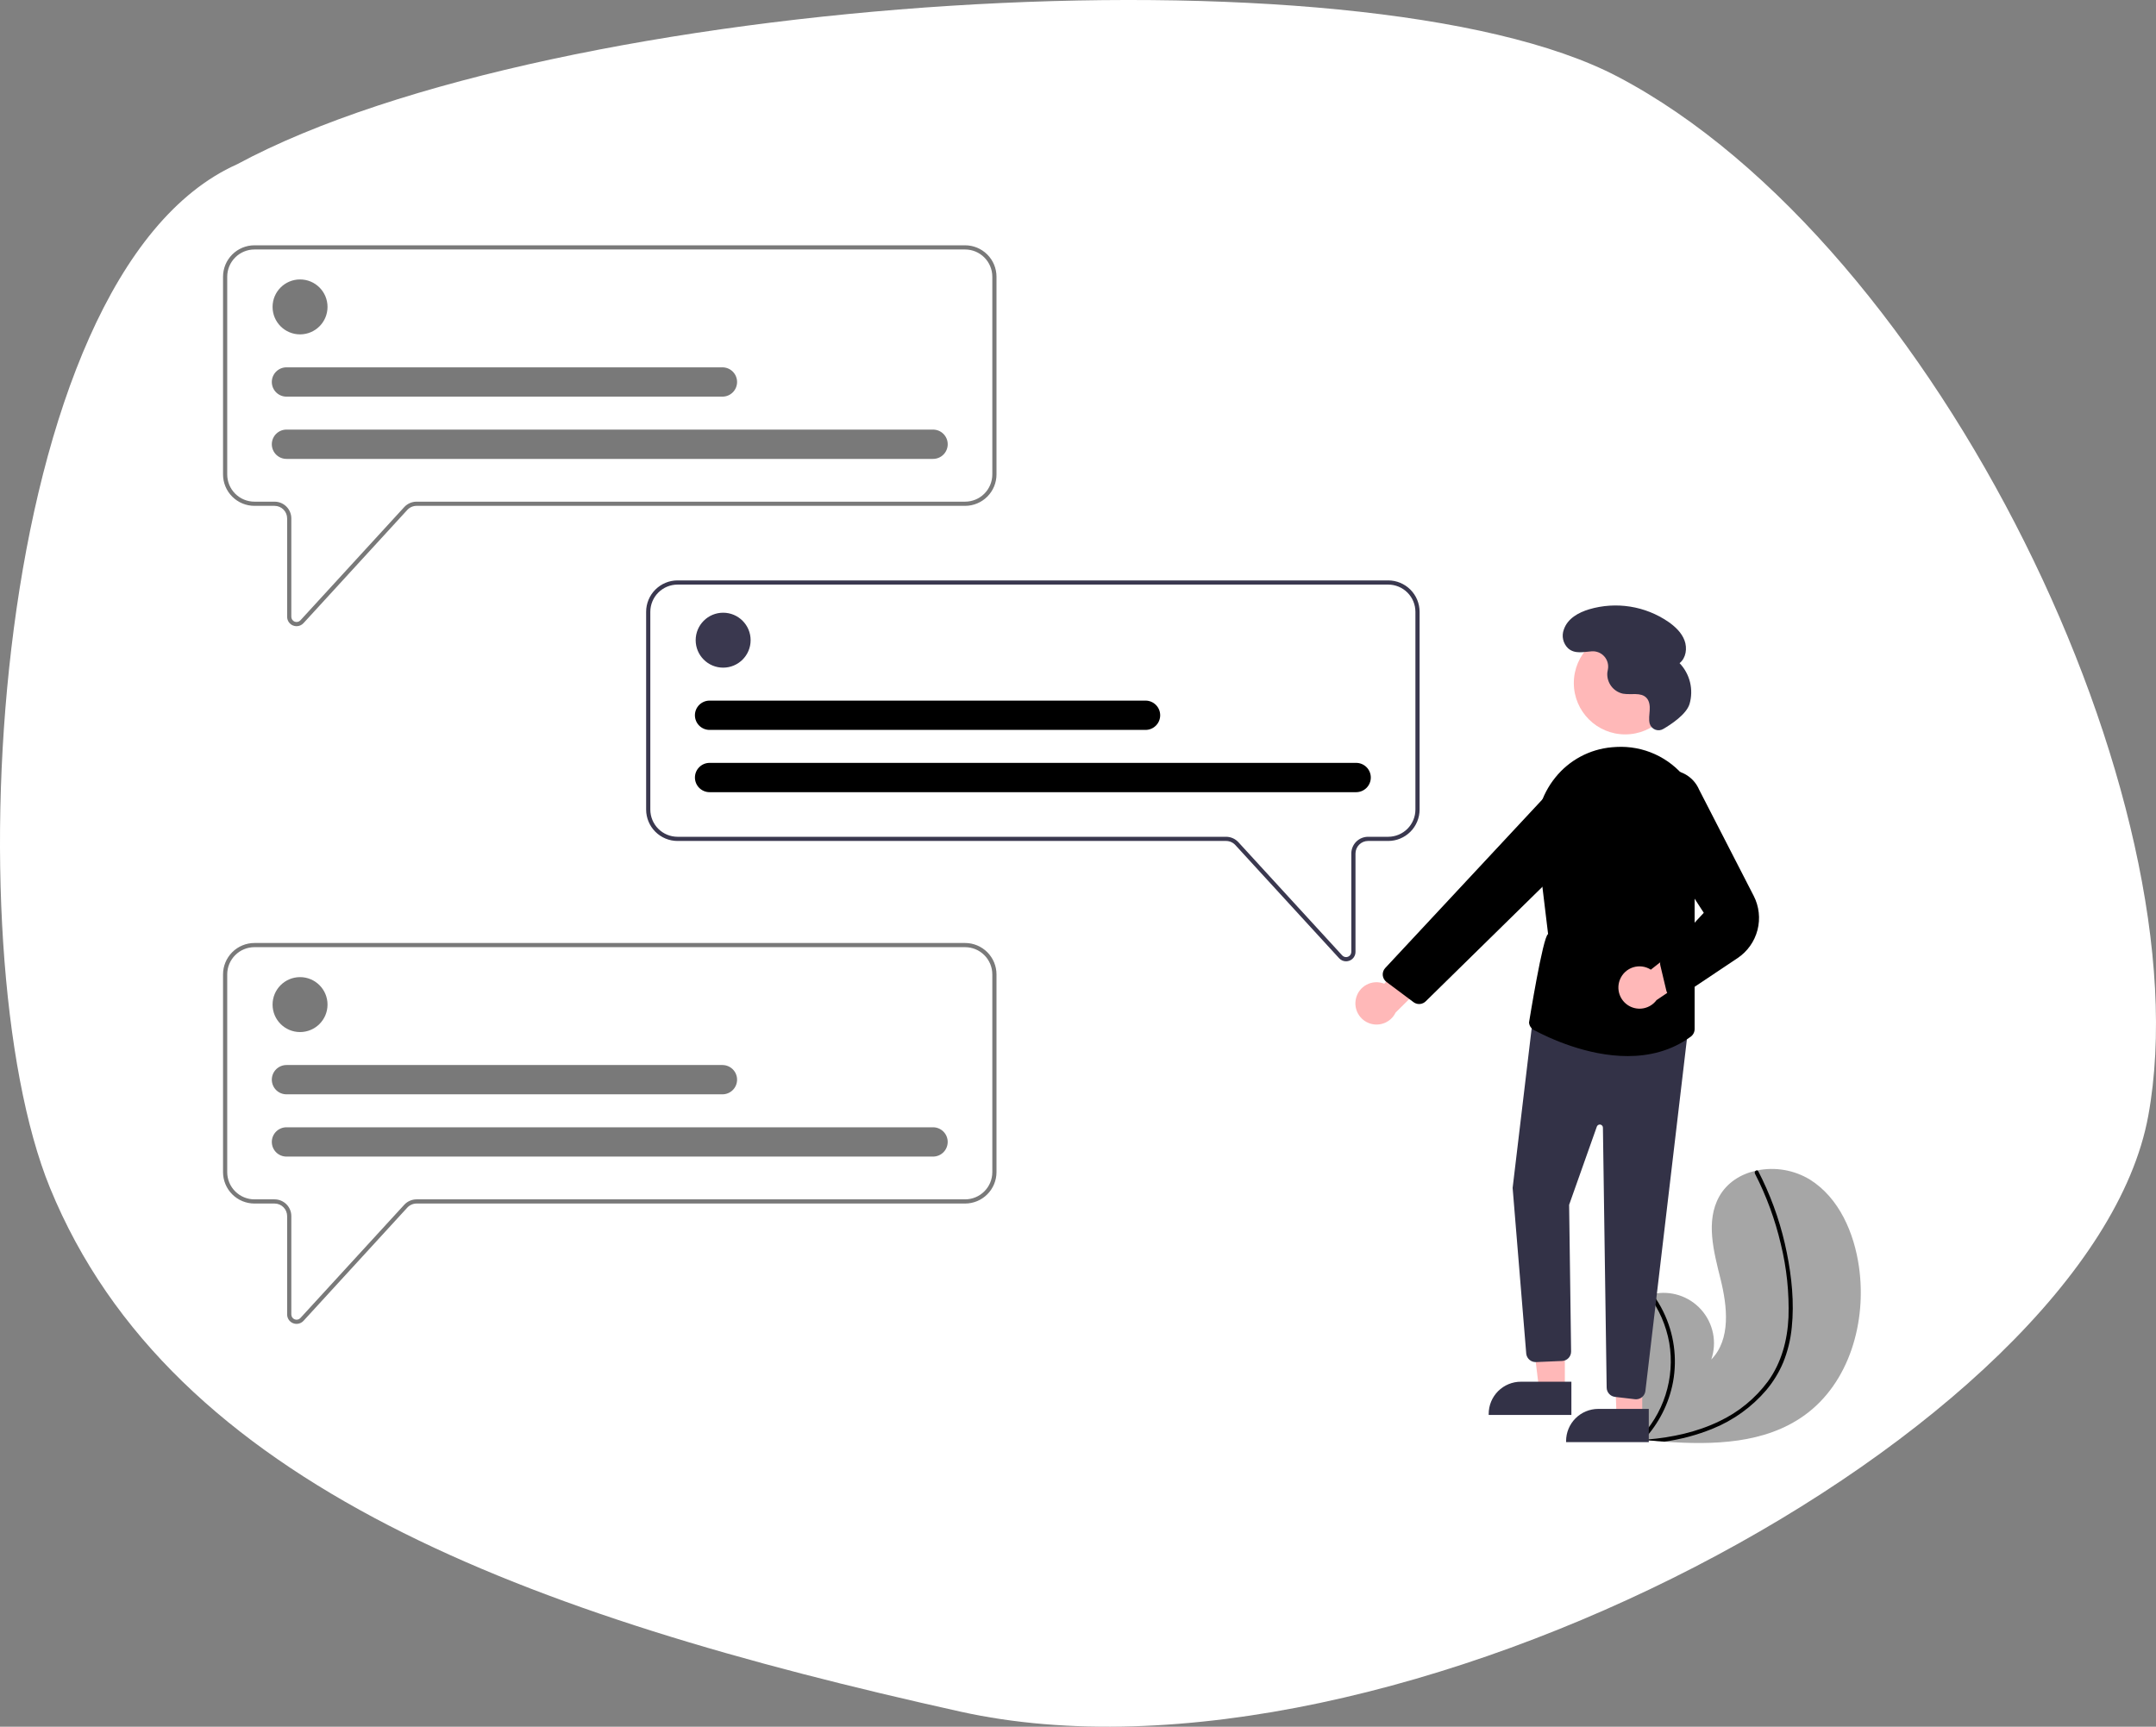 <svg xmlns="http://www.w3.org/2000/svg" width="754" height="604" viewBox="0 0 754 604" fill="none">
<rect x="0" y="0" width="754" height="604" fill="#808080" stroke="none"/>
<path d="M565.667 26.78C476.01 -20.224 194.124 -2.452 82.921 57.46C-3.955 96.244 -16.581 332.13 17.474 415.487C60.044 519.682 184.567 565.123 335.733 598.697C486.899 632.271 731.312 499.711 751.294 390.306C771.275 280.901 677.738 85.535 565.667 26.78Z" fill="white"/>
<g clip-path="url(#clip0_10_107)">
<path d="M631.086 495.054C617.259 505.015 599.34 505.515 582.019 504.292C579.601 504.121 577.199 503.921 574.82 503.705C574.805 503.701 574.787 503.702 574.772 503.699C574.658 503.688 574.543 503.677 574.434 503.67C573.943 503.624 573.451 503.579 572.965 503.532L573.08 503.752L573.44 504.432C573.311 504.204 573.181 503.981 573.052 503.754C573.013 503.685 572.971 503.617 572.933 503.549C568.446 495.741 563.995 487.645 562.86 478.729C561.687 469.475 564.985 458.995 573.13 454.447C574.198 453.852 575.329 453.378 576.502 453.034C576.989 452.886 577.483 452.766 577.982 452.66C581.037 451.982 584.217 452.129 587.196 453.087C590.175 454.046 592.845 455.78 594.931 458.112C597.018 460.444 598.445 463.29 599.067 466.357C599.689 469.423 599.483 472.6 598.47 475.561C605.375 468.48 604.087 456.993 601.705 447.392C599.318 437.792 596.429 427.11 601.283 418.487C603.982 413.687 608.727 410.709 614.053 409.51C614.216 409.474 614.379 409.439 614.543 409.409C620.888 408.124 627.484 409.279 633.014 412.645C643.197 419.062 648.427 431.228 650.125 443.146C652.859 462.324 646.807 483.728 631.086 495.054Z" fill="#A6A6A6"/>
<path d="M626.622 464.311C626.221 468.541 625.204 472.69 623.605 476.627C622.132 480.111 620.146 483.356 617.713 486.252C612.655 492.172 606.25 496.791 599.035 499.72C593.579 501.955 587.861 503.491 582.019 504.292C579.601 504.121 577.199 503.921 574.82 503.705C574.805 503.701 574.786 503.703 574.772 503.699C574.658 503.688 574.543 503.677 574.434 503.671C573.942 503.625 573.451 503.579 572.965 503.533L573.08 503.752L573.44 504.432C573.311 504.205 573.181 503.981 573.051 503.754C573.013 503.685 572.971 503.617 572.933 503.549C577.313 499.185 580.583 493.835 582.469 487.947C584.355 482.06 584.803 475.805 583.774 469.709C582.698 463.655 580.206 457.942 576.502 453.034C576.989 452.886 577.483 452.766 577.982 452.66C579.39 454.585 580.625 456.63 581.672 458.772C585.431 466.411 586.63 475.057 585.092 483.43C583.662 491.007 580.101 498.019 574.825 503.643C575.287 503.61 575.753 503.573 576.21 503.531C584.856 502.799 593.484 500.94 601.326 497.133C608.029 493.957 613.849 489.182 618.272 483.228C623.021 476.678 625.114 468.799 625.474 460.792C625.751 452.165 624.846 443.54 622.786 435.158C620.788 426.611 617.752 418.341 613.745 410.531C613.656 410.354 613.638 410.149 613.695 409.959C613.752 409.769 613.88 409.608 614.053 409.51C614.196 409.413 614.373 409.377 614.543 409.409C614.626 409.431 614.703 409.472 614.769 409.528C614.834 409.584 614.886 409.654 614.921 409.733C615.415 410.698 615.9 411.663 616.367 412.639C620.253 420.77 623.115 429.352 624.885 438.189C626.604 446.713 627.521 455.631 626.622 464.311Z" fill="black"/>
<path d="M103.722 219.045C103.31 219.045 102.902 218.968 102.519 218.818C101.899 218.58 101.366 218.159 100.991 217.61C100.616 217.062 100.417 216.413 100.419 215.748V181.34C100.418 180.175 99.955 179.059 99.131 178.235C98.308 177.411 97.191 176.948 96.026 176.947H88.981C86.069 176.944 83.278 175.786 81.22 173.727C79.161 171.669 78.003 168.878 78 165.966V96.787C78.003 93.875 79.161 91.084 81.22 89.026C83.278 86.967 86.069 85.809 88.981 85.806H337.516C340.427 85.809 343.218 86.967 345.276 89.026C347.335 91.084 348.493 93.875 348.496 96.787V165.966C348.493 168.878 347.335 171.669 345.276 173.727C343.218 175.786 340.427 176.944 337.516 176.947H145.682C145.073 176.948 144.471 177.074 143.913 177.32C143.356 177.565 142.856 177.923 142.444 178.371L106.141 217.974C105.835 218.311 105.461 218.58 105.045 218.765C104.628 218.949 104.178 219.045 103.722 219.045ZM88.981 87.269C86.457 87.272 84.038 88.276 82.254 90.06C80.47 91.844 79.466 94.263 79.463 96.787V165.966C79.466 168.49 80.47 170.909 82.254 172.693C84.038 174.477 86.457 175.481 88.981 175.484H96.026C97.579 175.485 99.068 176.103 100.165 177.201C101.263 178.299 101.881 179.787 101.883 181.34V215.748C101.883 216.117 101.994 216.477 102.202 216.782C102.411 217.086 102.706 217.321 103.05 217.454C103.393 217.588 103.77 217.615 104.129 217.531C104.488 217.447 104.814 217.257 105.063 216.985L141.365 177.383C141.914 176.785 142.581 176.308 143.324 175.981C144.067 175.654 144.87 175.485 145.682 175.484H337.516C340.039 175.481 342.458 174.477 344.242 172.693C346.027 170.909 347.03 168.49 347.033 165.966V96.787C347.03 94.263 346.027 91.844 344.242 90.06C342.458 88.276 340.039 87.272 337.516 87.269H88.981Z" fill="#797979"/>
<path d="M104.934 116.964C110.24 116.964 114.542 112.662 114.542 107.356C114.542 102.049 110.24 97.748 104.934 97.748C99.627 97.748 95.325 102.049 95.325 107.356C95.325 112.662 99.627 116.964 104.934 116.964Z" fill="#797979"/>
<path d="M326.306 160.522H100.19C99.517 160.523 98.85 160.391 98.227 160.134C97.605 159.876 97.039 159.499 96.563 159.023C96.086 158.547 95.708 157.982 95.45 157.36C95.192 156.738 95.06 156.071 95.06 155.397C95.06 154.724 95.192 154.057 95.45 153.435C95.708 152.813 96.086 152.248 96.563 151.772C97.039 151.296 97.605 150.918 98.227 150.661C98.85 150.404 99.517 150.272 100.19 150.273H326.306C326.979 150.272 327.646 150.404 328.269 150.661C328.891 150.918 329.457 151.296 329.933 151.772C330.41 152.248 330.788 152.813 331.046 153.435C331.304 154.057 331.437 154.724 331.437 155.397C331.437 156.071 331.304 156.738 331.046 157.36C330.788 157.982 330.41 158.547 329.933 159.023C329.457 159.499 328.891 159.876 328.269 160.134C327.646 160.391 326.979 160.523 326.306 160.522Z" fill="#797979"/>
<path d="M252.642 138.743H100.19C99.517 138.744 98.85 138.612 98.227 138.355C97.605 138.098 97.039 137.72 96.563 137.244C96.086 136.768 95.708 136.203 95.45 135.581C95.192 134.959 95.06 134.292 95.06 133.619C95.06 132.945 95.192 132.278 95.45 131.656C95.708 131.034 96.086 130.469 96.563 129.993C97.039 129.517 97.605 129.14 98.227 128.882C98.85 128.625 99.517 128.493 100.19 128.494H252.642C253.316 128.493 253.983 128.625 254.605 128.882C255.228 129.14 255.793 129.517 256.27 129.993C256.746 130.469 257.124 131.034 257.382 131.656C257.64 132.278 257.773 132.945 257.773 133.619C257.773 134.292 257.64 134.959 257.382 135.581C257.124 136.203 256.746 136.768 256.27 137.244C255.793 137.72 255.228 138.098 254.605 138.355C253.983 138.612 253.316 138.744 252.642 138.743Z" fill="#797979"/>
<path d="M103.722 463.097C103.31 463.096 102.902 463.019 102.519 462.87C101.899 462.631 101.366 462.21 100.991 461.662C100.616 461.113 100.417 460.464 100.419 459.8V425.391C100.418 424.227 99.955 423.11 99.131 422.287C98.308 421.463 97.191 421 96.026 420.998H88.981C86.069 420.995 83.278 419.837 81.22 417.779C79.161 415.72 78.003 412.929 78 410.018V340.838C78.003 337.927 79.161 335.136 81.22 333.077C83.278 331.019 86.069 329.861 88.981 329.858H337.516C340.427 329.861 343.218 331.019 345.276 333.077C347.335 335.136 348.493 337.927 348.496 340.838V410.018C348.493 412.929 347.335 415.72 345.276 417.779C343.218 419.837 340.427 420.995 337.516 420.998H145.682C145.073 420.999 144.471 421.126 143.913 421.371C143.356 421.616 142.856 421.974 142.444 422.423L106.141 462.026C105.835 462.363 105.461 462.632 105.045 462.816C104.628 463.001 104.178 463.096 103.722 463.097ZM88.981 331.321C86.457 331.324 84.038 332.327 82.254 334.111C80.47 335.896 79.466 338.315 79.463 340.838V410.018C79.466 412.541 80.47 414.96 82.254 416.744C84.038 418.529 86.457 419.532 88.981 419.535H96.026C97.579 419.537 99.068 420.155 100.165 421.252C101.263 422.35 101.881 423.839 101.883 425.391V459.8C101.883 460.169 101.994 460.529 102.202 460.833C102.411 461.138 102.706 461.372 103.05 461.506C103.393 461.64 103.77 461.666 104.129 461.583C104.488 461.499 104.814 461.309 105.063 461.037L141.365 421.434C141.914 420.836 142.581 420.359 143.324 420.032C144.067 419.705 144.87 419.536 145.682 419.535H337.516C340.039 419.532 342.458 418.529 344.242 416.744C346.027 414.96 347.03 412.541 347.033 410.018V340.838C347.03 338.315 346.027 335.896 344.242 334.112C342.458 332.327 340.039 331.324 337.516 331.321L88.981 331.321Z" fill="#797979"/>
<path d="M470.742 336.267C470.287 336.267 469.836 336.171 469.42 335.987C469.003 335.802 468.63 335.533 468.323 335.196L432.021 295.593C431.609 295.145 431.108 294.787 430.551 294.541C429.994 294.296 429.391 294.169 428.783 294.169H236.949C234.038 294.165 231.246 293.007 229.188 290.949C227.129 288.89 225.972 286.099 225.968 283.188V214.008C225.972 211.097 227.129 208.306 229.188 206.248C231.247 204.189 234.038 203.031 236.949 203.028H485.484C488.395 203.031 491.186 204.189 493.245 206.248C495.303 208.306 496.461 211.097 496.464 214.008V283.188C496.461 286.099 495.303 288.89 493.245 290.949C491.186 293.007 488.395 294.165 485.484 294.169H478.438C477.273 294.17 476.157 294.633 475.333 295.457C474.51 296.28 474.046 297.397 474.045 298.562V332.97C474.048 333.634 473.849 334.284 473.473 334.832C473.098 335.38 472.565 335.801 471.945 336.04C471.562 336.189 471.154 336.267 470.742 336.267ZM236.949 204.491C234.425 204.494 232.006 205.497 230.222 207.282C228.438 209.066 227.434 211.485 227.431 214.008V283.188C227.434 285.711 228.438 288.13 230.222 289.915C232.006 291.699 234.425 292.702 236.949 292.705H428.783C429.594 292.706 430.397 292.875 431.14 293.202C431.883 293.529 432.55 294.007 433.099 294.604L469.402 334.207C469.651 334.479 469.976 334.669 470.336 334.753C470.695 334.837 471.071 334.81 471.415 334.676C471.758 334.542 472.054 334.308 472.262 334.003C472.47 333.699 472.582 333.339 472.582 332.97V298.562C472.584 297.009 473.201 295.52 474.299 294.423C475.397 293.325 476.885 292.707 478.438 292.705H485.484C488.007 292.702 490.426 291.699 492.211 289.915C493.995 288.13 494.998 285.711 495.001 283.188V214.008C494.998 211.485 493.995 209.066 492.211 207.282C490.426 205.497 488.007 204.494 485.484 204.491L236.949 204.491Z" fill="#3A384F"/>
<path d="M104.934 361.015C110.24 361.015 114.542 356.714 114.542 351.407C114.542 346.101 110.24 341.799 104.934 341.799C99.627 341.799 95.325 346.101 95.325 351.407C95.325 356.714 99.627 361.015 104.934 361.015Z" fill="#797979"/>
<path d="M326.306 404.573H100.19C99.517 404.574 98.85 404.442 98.227 404.185C97.605 403.928 97.039 403.55 96.563 403.074C96.086 402.598 95.708 402.033 95.45 401.411C95.192 400.789 95.06 400.122 95.06 399.449C95.06 398.775 95.192 398.108 95.45 397.486C95.708 396.864 96.086 396.299 96.563 395.823C97.039 395.347 97.605 394.97 98.227 394.713C98.85 394.455 99.517 394.323 100.19 394.324H326.306C327.665 394.324 328.968 394.864 329.929 395.825C330.891 396.786 331.43 398.09 331.43 399.449C331.43 400.808 330.891 402.111 329.929 403.072C328.968 404.033 327.665 404.573 326.306 404.573Z" fill="#797979"/>
<path d="M252.642 382.794H100.19C99.517 382.795 98.85 382.663 98.227 382.406C97.605 382.149 97.039 381.771 96.563 381.296C96.086 380.82 95.708 380.254 95.45 379.632C95.192 379.01 95.06 378.343 95.06 377.67C95.06 376.996 95.192 376.33 95.45 375.707C95.708 375.085 96.086 374.52 96.563 374.044C97.039 373.568 97.605 373.191 98.227 372.934C98.85 372.677 99.517 372.545 100.19 372.545H252.642C253.316 372.545 253.983 372.677 254.605 372.934C255.228 373.191 255.793 373.568 256.27 374.044C256.746 374.52 257.124 375.085 257.382 375.707C257.64 376.33 257.773 376.996 257.773 377.67C257.773 378.343 257.64 379.01 257.382 379.632C257.124 380.254 256.746 380.82 256.27 381.296C255.793 381.771 255.228 382.149 254.605 382.406C253.983 382.663 253.316 382.795 252.642 382.794Z" fill="#797979"/>
<path d="M252.902 233.545C258.209 233.545 262.51 229.243 262.51 223.937C262.51 218.63 258.209 214.328 252.902 214.328C247.595 214.328 243.294 218.63 243.294 223.937C243.294 229.243 247.595 233.545 252.902 233.545Z" fill="#3A384F"/>
<path d="M474.274 277.103H248.158C246.799 277.103 245.496 276.563 244.535 275.602C243.574 274.641 243.034 273.338 243.034 271.978C243.034 270.619 243.574 269.316 244.535 268.355C245.496 267.394 246.799 266.854 248.158 266.854H474.274C475.633 266.854 476.937 267.394 477.898 268.355C478.859 269.316 479.399 270.619 479.399 271.978C479.399 273.338 478.859 274.641 477.898 275.602C476.937 276.563 475.633 277.103 474.274 277.103Z" fill="black"/>
<path d="M400.61 255.324H248.158C247.485 255.325 246.818 255.193 246.195 254.936C245.573 254.678 245.007 254.301 244.531 253.825C244.054 253.349 243.676 252.784 243.418 252.162C243.161 251.54 243.028 250.873 243.028 250.199C243.028 249.526 243.161 248.859 243.418 248.237C243.676 247.615 244.054 247.05 244.531 246.574C245.007 246.098 245.573 245.72 246.195 245.463C246.818 245.206 247.485 245.074 248.158 245.075H400.61C401.284 245.074 401.951 245.206 402.573 245.463C403.196 245.72 403.761 246.098 404.238 246.574C404.714 247.05 405.092 247.615 405.35 248.237C405.608 248.859 405.741 249.526 405.741 250.199C405.741 250.873 405.608 251.54 405.35 252.162C405.092 252.784 404.714 253.349 404.238 253.825C403.761 254.301 403.196 254.678 402.573 254.936C401.951 255.193 401.284 255.325 400.61 255.324Z" fill="black"/>
<path d="M474.176 349.436C474.395 348.384 474.843 347.392 475.487 346.531C476.132 345.67 476.957 344.96 477.905 344.453C478.854 343.945 479.901 343.652 480.975 343.593C482.049 343.534 483.123 343.711 484.121 344.112L501.283 324.392L504.928 337.479L488.072 354.199C487.287 355.831 485.931 357.118 484.26 357.817C482.59 358.516 480.721 358.577 479.008 357.99C477.295 357.403 475.857 356.208 474.967 354.631C474.076 353.055 473.795 351.207 474.176 349.436Z" fill="#FFB8B8"/>
<path d="M568.369 256.894C578.293 256.894 586.337 248.849 586.337 238.926C586.337 229.002 578.293 220.958 568.369 220.958C558.445 220.958 550.401 229.002 550.401 238.926C550.401 248.849 558.445 256.894 568.369 256.894Z" fill="#FFB8B8"/>
<path d="M547.26 486.252L538.292 486.251L534.024 451.656L547.262 451.657L547.26 486.252Z" fill="#FFB8B8"/>
<path d="M549.548 494.946L520.628 494.945V494.579C520.628 493.101 520.919 491.637 521.485 490.271C522.05 488.906 522.88 487.665 523.925 486.619C524.97 485.574 526.211 484.745 527.577 484.179C528.942 483.614 530.406 483.323 531.884 483.323H531.885L549.548 483.323L549.548 494.946Z" fill="#333247"/>
<path d="M574.328 495.762L565.36 495.762L564.118 461.993L574.331 461.167L574.328 495.762Z" fill="#FFB8B8"/>
<path d="M576.616 504.456L547.696 504.455V504.089C547.696 502.611 547.987 501.148 548.553 499.782C549.119 498.416 549.948 497.175 550.993 496.13C552.038 495.085 553.279 494.256 554.645 493.69C556.011 493.124 557.474 492.833 558.953 492.833H558.953L576.616 492.834L576.616 504.456Z" fill="#333247"/>
<path d="M571.778 489.449L564.793 488.627C564.001 488.532 563.27 488.153 562.736 487.561C562.201 486.968 561.899 486.202 561.886 485.405L560.577 394.441C560.573 394.184 560.479 393.936 560.311 393.741C560.143 393.546 559.912 393.416 559.658 393.374C559.404 393.333 559.143 393.382 558.922 393.513C558.7 393.644 558.532 393.848 558.446 394.091L548.756 421.452L549.449 472.736C549.46 473.583 549.145 474.401 548.569 475.022C547.993 475.642 547.2 476.016 546.355 476.067L537.237 476.454C536.403 476.502 535.581 476.232 534.938 475.7C534.294 475.167 533.875 474.411 533.766 473.583L529.003 415.568L529 415.532L536.226 354.943L590.497 358.87L575.432 486.566C575.336 487.366 574.951 488.103 574.349 488.638C573.747 489.174 572.97 489.47 572.164 489.472C572.035 489.472 571.906 489.464 571.778 489.449Z" fill="#333247"/>
<path d="M536.458 360.314C535.971 360.054 535.557 359.675 535.256 359.212C534.955 358.749 534.776 358.218 534.735 357.667C534.735 357.667 539.616 327.318 541.404 326.749L537.491 294.294C537.022 290.335 537.349 286.323 538.452 282.492C539.555 278.662 541.412 275.091 543.915 271.988C546.324 268.977 549.319 266.487 552.718 264.666C556.117 262.845 559.849 261.731 563.69 261.393C564.237 261.343 564.781 261.306 565.322 261.28C569.952 261.032 574.574 261.905 578.794 263.826C583.014 265.747 586.708 268.659 589.562 272.313C592.522 275.999 594.549 280.346 595.468 284.983C596.388 289.62 596.174 294.411 594.844 298.947L592.649 306.585V359.958C592.647 360.479 592.523 360.992 592.286 361.456C592.049 361.92 591.707 362.322 591.287 362.63C584.454 367.646 576.731 369.419 569.226 369.419C555.026 369.419 541.604 363.069 536.458 360.314Z" fill="black"/>
<path d="M494.327 350.547L484.888 343.489C484.517 343.212 484.21 342.86 483.984 342.457C483.759 342.053 483.621 341.606 483.58 341.146C483.539 340.685 483.595 340.221 483.745 339.784C483.895 339.347 484.136 338.946 484.451 338.608L540.682 278.271C542.487 276.351 544.921 275.142 547.541 274.864C550.162 274.585 552.795 275.255 554.964 276.753L554.964 276.753C556.285 277.674 557.387 278.875 558.191 280.271C558.995 281.666 559.482 283.222 559.616 284.827C559.751 286.432 559.53 288.047 558.969 289.556C558.408 291.066 557.522 292.434 556.372 293.562L498.604 350.261C498.097 350.764 497.438 351.086 496.73 351.18C496.021 351.274 495.302 351.133 494.681 350.779C494.558 350.709 494.44 350.632 494.327 350.547Z" fill="black"/>
<path d="M566.569 342.558C566.982 341.565 567.607 340.675 568.401 339.949C569.195 339.224 570.138 338.681 571.165 338.36C572.191 338.039 573.276 337.946 574.341 338.089C575.407 338.232 576.429 338.608 577.334 339.188L597.882 323.025L599.015 336.563L579.329 349.836C578.253 351.292 576.68 352.303 574.909 352.677C573.137 353.051 571.29 352.762 569.717 351.865C568.144 350.968 566.955 349.525 566.375 347.81C565.794 346.095 565.864 344.226 566.569 342.558Z" fill="#FFB8B8"/>
<path d="M584.96 348.868C584.416 348.699 583.926 348.391 583.538 347.974C583.15 347.557 582.878 347.046 582.749 346.492L580.673 337.774C580.521 337.155 580.554 336.505 580.769 335.905C580.984 335.305 581.37 334.782 581.881 334.4L595.845 319.297L575.304 287.622C573.749 285.708 572.873 283.332 572.812 280.867C572.751 278.401 573.508 275.985 574.966 273.996C576.128 272.411 577.689 271.161 579.489 270.374C581.29 269.586 583.267 269.288 585.22 269.511C587.172 269.733 589.032 270.468 590.609 271.64C592.187 272.812 593.426 274.381 594.202 276.186L613.3 313.358C615.198 317.051 615.672 321.314 614.63 325.334C613.588 329.353 611.104 332.849 607.651 335.156L588.135 348.193C587.537 348.727 586.764 349.023 585.962 349.024C585.622 349.024 585.284 348.971 584.96 348.868Z" fill="black"/>
<path d="M581.683 254.989C581.26 255.243 580.784 255.397 580.291 255.437C579.799 255.478 579.304 255.404 578.845 255.223C578.386 255.041 577.975 254.757 577.643 254.391C577.311 254.025 577.068 253.588 576.933 253.113L576.922 253.068C576.556 251.573 576.845 250.008 576.939 248.472C577.034 246.936 576.874 245.249 575.822 244.126C573.861 242.031 570.399 243.166 567.576 242.649C565.923 242.289 564.457 241.339 563.454 239.977C562.45 238.614 561.978 236.933 562.124 235.247C562.163 234.928 562.224 234.608 562.293 234.288C562.465 233.478 562.447 232.639 562.24 231.837C562.033 231.035 561.643 230.292 561.101 229.666C560.559 229.04 559.879 228.549 559.114 228.23C558.35 227.911 557.522 227.774 556.696 227.829C553.847 228.007 550.777 228.886 548.408 226.789C547.539 225.961 546.933 224.896 546.666 223.726C546.399 222.556 546.483 221.333 546.906 220.211C548.231 216.318 552.025 214.264 555.783 213.125C560.432 211.755 565.328 211.438 570.115 212.197C574.902 212.957 579.459 214.773 583.456 217.514C585.843 219.178 588.075 221.272 589.103 223.993C590.131 226.715 589.661 230.158 587.385 231.97C589.166 233.837 590.426 236.138 591.038 238.645C591.65 241.151 591.592 243.774 590.871 246.251C589.762 249.895 584.393 253.411 581.683 254.989Z" fill="#333247"/>
</g>
<defs>
<clipPath id="clip0_10_107">
<rect width="616.522" height="419.194" fill="white" transform="translate(78 85.806)"/>
</clipPath>
</defs>
</svg>